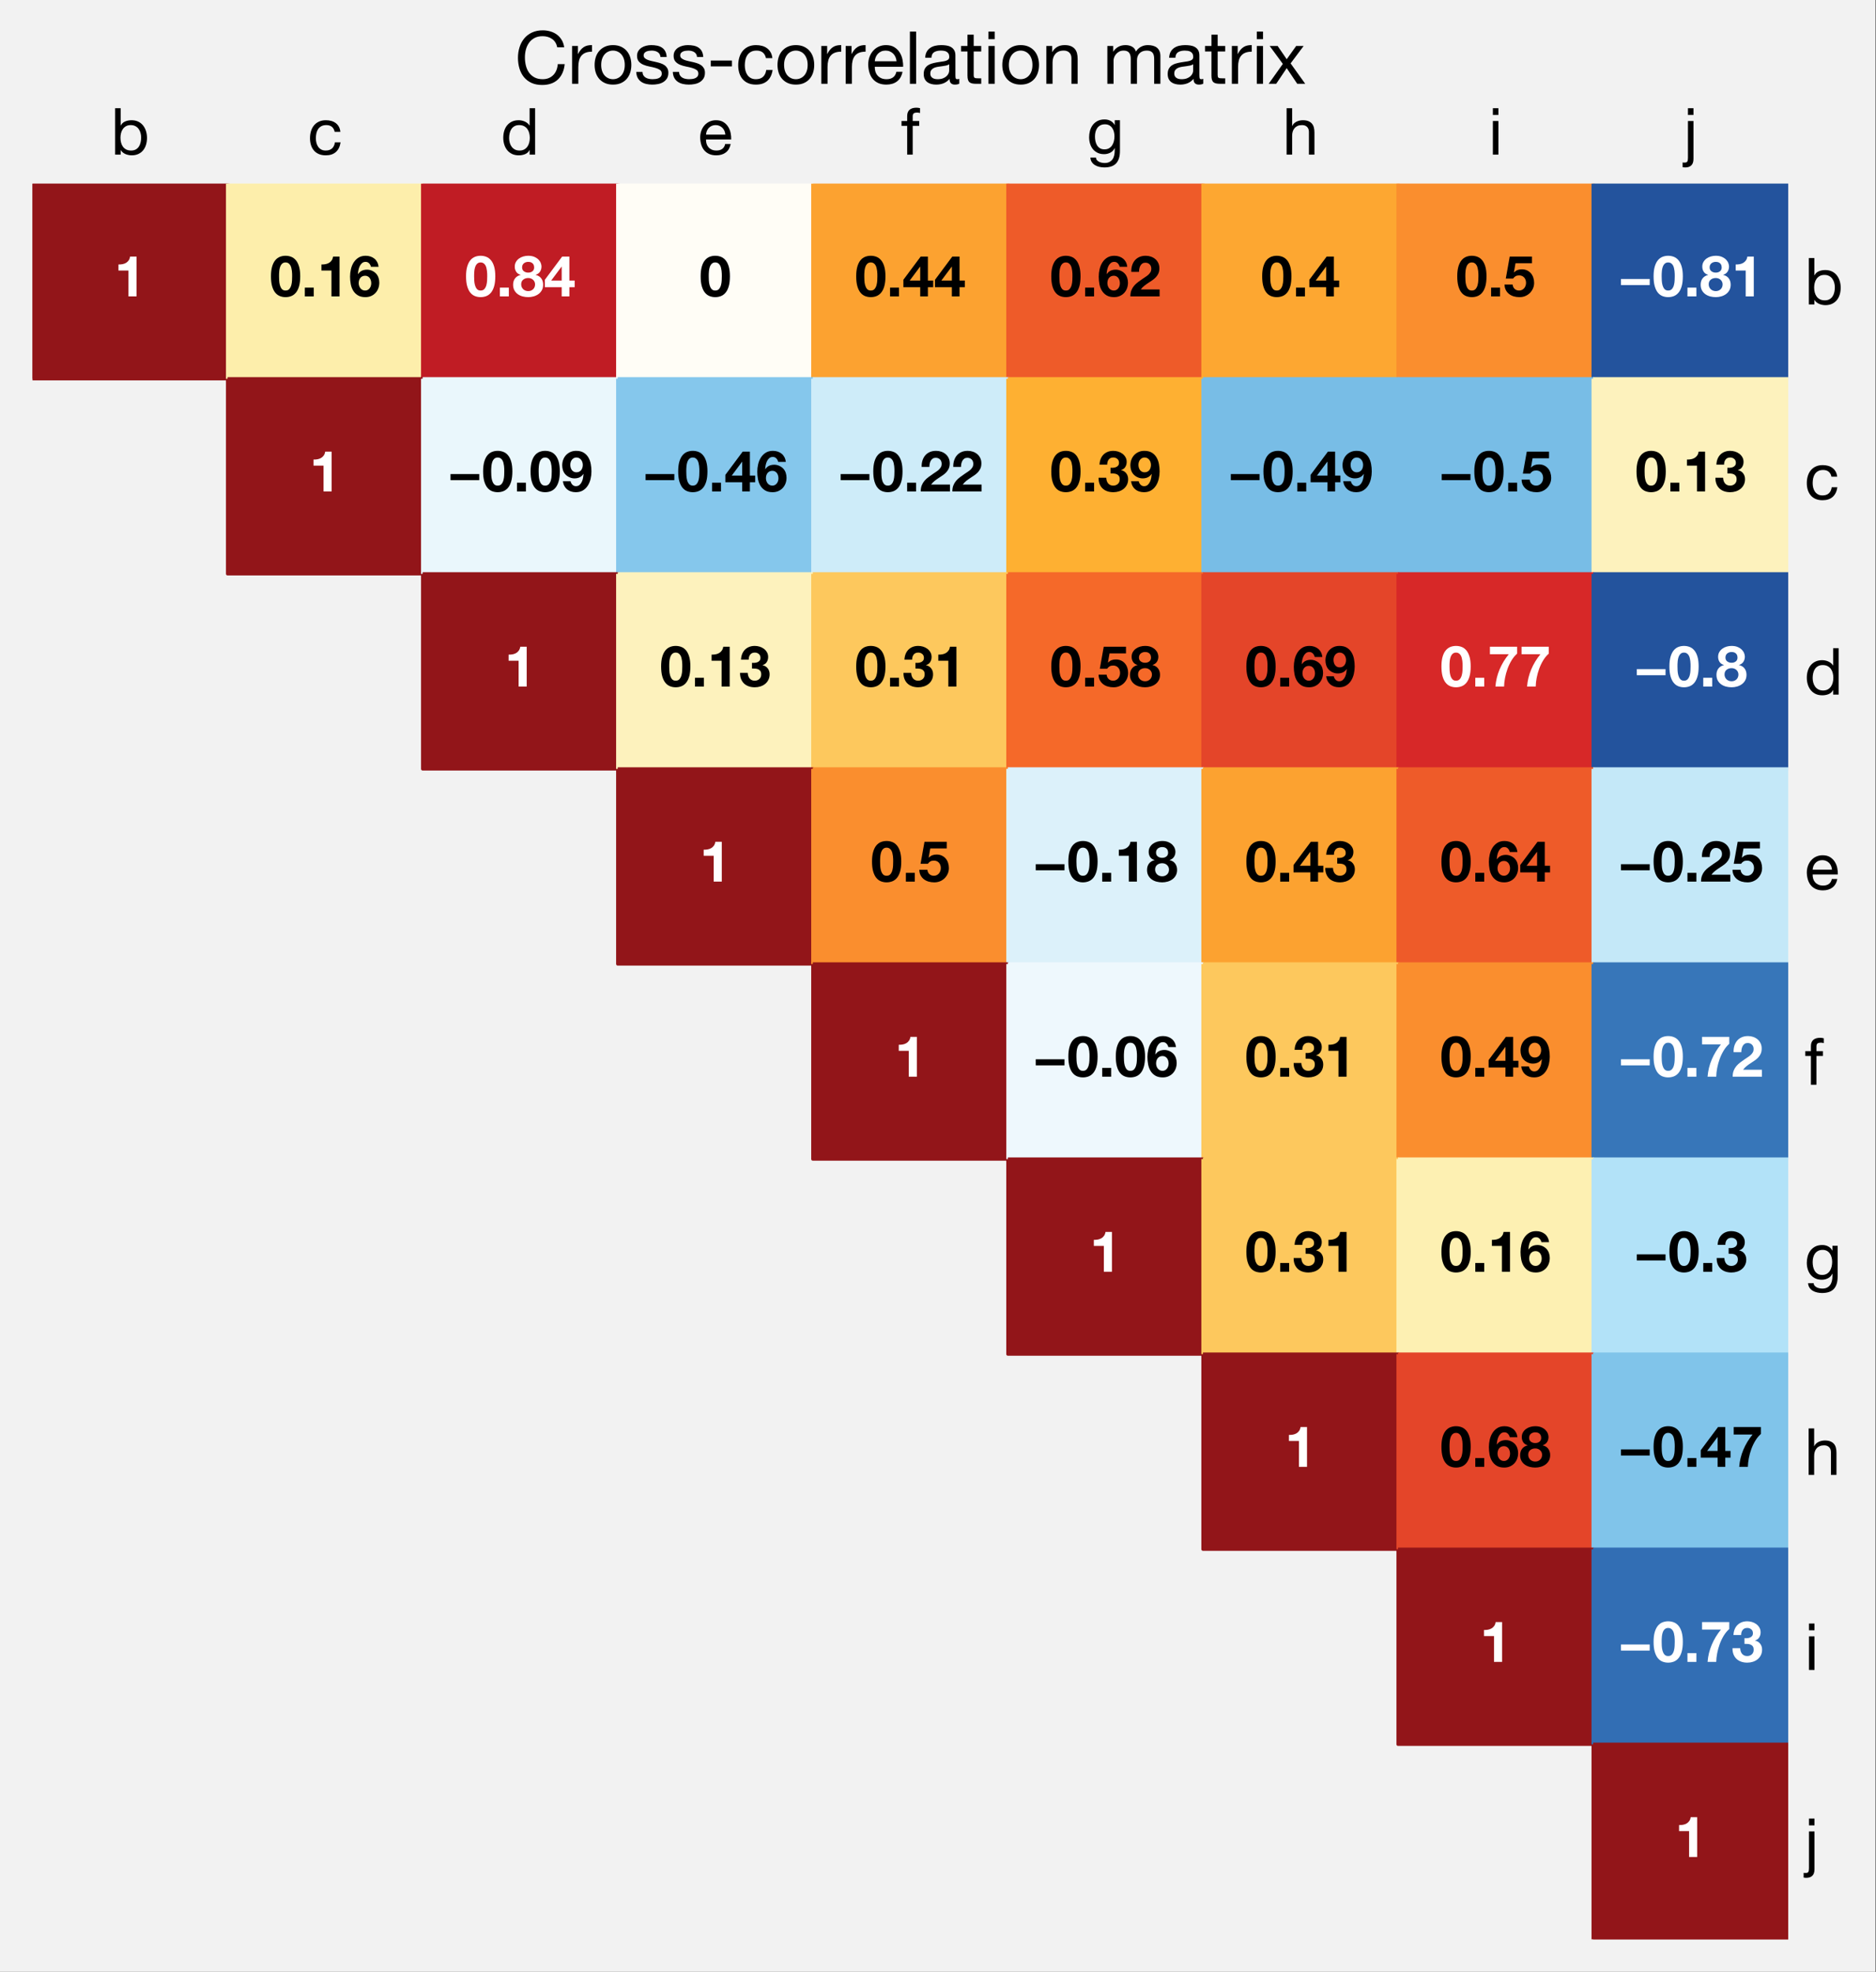 <?xml version="1.0" encoding="utf-8" standalone="no"?>
<!DOCTYPE svg PUBLIC "-//W3C//DTD SVG 1.1//EN"
  "http://www.w3.org/Graphics/SVG/1.1/DTD/svg11.dtd">
<!-- Created with matplotlib (https://matplotlib.org/) -->
<svg height="242.6pt" version="1.1" viewBox="0 0 230.8 242.6" width="230.8pt" xmlns="http://www.w3.org/2000/svg" xmlns:xlink="http://www.w3.org/1999/xlink">
 <rect x="0" y="0" width="230.8" height="242.6" fill="#333333" stroke="none"/>
 <defs>
  <style type="text/css">
*{stroke-linecap:butt;stroke-linejoin:round;}
  </style>
 </defs>
 <g id="figure_1">
  <g id="patch_1">
   <path d="M 0 242.6 
L 230.744 242.6 
L 230.744 -0.115 
L 0 -0.115 
z
" style="fill:#f2f2f2;"/>
  </g>
  <g id="axes_1">
   <g id="patch_2">
    <path d="M 4 238.6 
L 220 238.6 
L 220 22.6 
L 4 22.6 
z
" style="fill:none;opacity:0;"/>
   </g>
   <g id="QuadMesh_1">
    <path clip-path="url(#p622c55ed28)" d="M 4 22.6 
L 28 22.6 
L 28 46.6 
L 4 46.6 
L 4 22.6 
" style="fill:#921519;stroke:#921519;stroke-width:0.4;"/>
    <path clip-path="url(#p622c55ed28)" d="M 28 22.6 
L 52 22.6 
L 52 46.6 
L 28 46.6 
L 28 22.6 
" style="fill:#fdeeab;stroke:#fdeeab;stroke-width:0.4;"/>
    <path clip-path="url(#p622c55ed28)" d="M 52 22.6 
L 76 22.6 
L 76 46.6 
L 52 46.6 
L 52 22.6 
" style="fill:#c01c24;stroke:#c01c24;stroke-width:0.4;"/>
    <path clip-path="url(#p622c55ed28)" d="M 76 22.6 
L 100 22.6 
L 100 46.6 
L 76 46.6 
L 76 22.6 
" style="fill:#fffdf6;stroke:#fffdf6;stroke-width:0.4;"/>
    <path clip-path="url(#p622c55ed28)" d="M 100 22.6 
L 124 22.6 
L 124 46.6 
L 100 46.6 
L 100 22.6 
" style="fill:#fca230;stroke:#fca230;stroke-width:0.4;"/>
    <path clip-path="url(#p622c55ed28)" d="M 124 22.6 
L 148 22.6 
L 148 46.6 
L 124 46.6 
L 124 22.6 
" style="fill:#ee5b29;stroke:#ee5b29;stroke-width:0.4;"/>
    <path clip-path="url(#p622c55ed28)" d="M 148 22.6 
L 172 22.6 
L 172 46.6 
L 148 46.6 
L 148 22.6 
" style="fill:#fda731;stroke:#fda731;stroke-width:0.4;"/>
    <path clip-path="url(#p622c55ed28)" d="M 172 22.6 
L 196 22.6 
L 196 46.6 
L 172 46.6 
L 172 22.6 
" style="fill:#fa8e2e;stroke:#fa8e2e;stroke-width:0.4;"/>
    <path clip-path="url(#p622c55ed28)" d="M 196 22.6 
L 220 22.6 
L 220 46.6 
L 196 46.6 
L 196 22.6 
" style="fill:#23539d;stroke:#23539d;stroke-width:0.4;"/>
    <path clip-path="url(#p622c55ed28)" d="M 4 46.6 
L 28 46.6 
L 28 70.6 
L 4 70.6 
L 4 46.6 
" style="fill:none;"/>
    <path clip-path="url(#p622c55ed28)" d="M 28 46.6 
L 52 46.6 
L 52 70.6 
L 28 70.6 
L 28 46.6 
" style="fill:#921519;stroke:#921519;stroke-width:0.4;"/>
    <path clip-path="url(#p622c55ed28)" d="M 52 46.6 
L 76 46.6 
L 76 70.6 
L 52 70.6 
L 52 46.6 
" style="fill:#eaf7fc;stroke:#eaf7fc;stroke-width:0.4;"/>
    <path clip-path="url(#p622c55ed28)" d="M 76 46.6 
L 100 46.6 
L 100 70.6 
L 76 70.6 
L 76 46.6 
" style="fill:#85c7ec;stroke:#85c7ec;stroke-width:0.4;"/>
    <path clip-path="url(#p622c55ed28)" d="M 100 46.6 
L 124 46.6 
L 124 70.6 
L 100 70.6 
L 100 46.6 
" style="fill:#ceecf9;stroke:#ceecf9;stroke-width:0.4;"/>
    <path clip-path="url(#p622c55ed28)" d="M 124 46.6 
L 148 46.6 
L 148 70.6 
L 124 70.6 
L 124 46.6 
" style="fill:#feb032;stroke:#feb032;stroke-width:0.4;"/>
    <path clip-path="url(#p622c55ed28)" d="M 148 46.6 
L 172 46.6 
L 172 70.6 
L 148 70.6 
L 148 46.6 
" style="fill:#78bde6;stroke:#78bde6;stroke-width:0.4;"/>
    <path clip-path="url(#p622c55ed28)" d="M 172 46.6 
L 196 46.6 
L 196 70.6 
L 172 70.6 
L 172 46.6 
" style="fill:#78bde6;stroke:#78bde6;stroke-width:0.4;"/>
    <path clip-path="url(#p622c55ed28)" d="M 196 46.6 
L 220 46.6 
L 220 70.6 
L 196 70.6 
L 196 46.6 
" style="fill:#fdf2bd;stroke:#fdf2bd;stroke-width:0.4;"/>
    <path clip-path="url(#p622c55ed28)" d="M 4 70.6 
L 28 70.6 
L 28 94.6 
L 4 94.6 
L 4 70.6 
" style="fill:none;"/>
    <path clip-path="url(#p622c55ed28)" d="M 28 70.6 
L 52 70.6 
L 52 94.6 
L 28 94.6 
L 28 70.6 
" style="fill:none;"/>
    <path clip-path="url(#p622c55ed28)" d="M 52 70.6 
L 76 70.6 
L 76 94.6 
L 52 94.6 
L 52 70.6 
" style="fill:#921519;stroke:#921519;stroke-width:0.4;"/>
    <path clip-path="url(#p622c55ed28)" d="M 76 70.6 
L 100 70.6 
L 100 94.6 
L 76 94.6 
L 76 70.6 
" style="fill:#fdf2bd;stroke:#fdf2bd;stroke-width:0.4;"/>
    <path clip-path="url(#p622c55ed28)" d="M 100 70.6 
L 124 70.6 
L 124 94.6 
L 100 94.6 
L 100 70.6 
" style="fill:#fdc85d;stroke:#fdc85d;stroke-width:0.4;"/>
    <path clip-path="url(#p622c55ed28)" d="M 124 70.6 
L 148 70.6 
L 148 94.6 
L 124 94.6 
L 124 70.6 
" style="fill:#f56929;stroke:#f56929;stroke-width:0.4;"/>
    <path clip-path="url(#p622c55ed28)" d="M 148 70.6 
L 172 70.6 
L 172 94.6 
L 148 94.6 
L 148 70.6 
" style="fill:#e44529;stroke:#e44529;stroke-width:0.4;"/>
    <path clip-path="url(#p622c55ed28)" d="M 172 70.6 
L 196 70.6 
L 196 94.6 
L 172 94.6 
L 172 70.6 
" style="fill:#d72828;stroke:#d72828;stroke-width:0.4;"/>
    <path clip-path="url(#p622c55ed28)" d="M 196 70.6 
L 220 70.6 
L 220 94.6 
L 196 94.6 
L 196 70.6 
" style="fill:#23539d;stroke:#23539d;stroke-width:0.4;"/>
    <path clip-path="url(#p622c55ed28)" d="M 4 94.6 
L 28 94.6 
L 28 118.6 
L 4 118.6 
L 4 94.6 
" style="fill:none;"/>
    <path clip-path="url(#p622c55ed28)" d="M 28 94.6 
L 52 94.6 
L 52 118.6 
L 28 118.6 
L 28 94.6 
" style="fill:none;"/>
    <path clip-path="url(#p622c55ed28)" d="M 52 94.6 
L 76 94.6 
L 76 118.6 
L 52 118.6 
L 52 94.6 
" style="fill:none;"/>
    <path clip-path="url(#p622c55ed28)" d="M 76 94.6 
L 100 94.6 
L 100 118.6 
L 76 118.6 
L 76 94.6 
" style="fill:#921519;stroke:#921519;stroke-width:0.4;"/>
    <path clip-path="url(#p622c55ed28)" d="M 100 94.6 
L 124 94.6 
L 124 118.6 
L 100 118.6 
L 100 94.6 
" style="fill:#fa8e2e;stroke:#fa8e2e;stroke-width:0.4;"/>
    <path clip-path="url(#p622c55ed28)" d="M 124 94.6 
L 148 94.6 
L 148 118.6 
L 124 118.6 
L 124 94.6 
" style="fill:#dcf1fa;stroke:#dcf1fa;stroke-width:0.4;"/>
    <path clip-path="url(#p622c55ed28)" d="M 148 94.6 
L 172 94.6 
L 172 118.6 
L 148 118.6 
L 148 94.6 
" style="fill:#fca230;stroke:#fca230;stroke-width:0.4;"/>
    <path clip-path="url(#p622c55ed28)" d="M 172 94.6 
L 196 94.6 
L 196 118.6 
L 172 118.6 
L 172 94.6 
" style="fill:#ee5b29;stroke:#ee5b29;stroke-width:0.4;"/>
    <path clip-path="url(#p622c55ed28)" d="M 196 94.6 
L 220 94.6 
L 220 118.6 
L 196 118.6 
L 196 94.6 
" style="fill:#c4e8f8;stroke:#c4e8f8;stroke-width:0.4;"/>
    <path clip-path="url(#p622c55ed28)" d="M 4 118.6 
L 28 118.6 
L 28 142.6 
L 4 142.6 
L 4 118.6 
" style="fill:none;"/>
    <path clip-path="url(#p622c55ed28)" d="M 28 118.6 
L 52 118.6 
L 52 142.6 
L 28 142.6 
L 28 118.6 
" style="fill:none;"/>
    <path clip-path="url(#p622c55ed28)" d="M 52 118.6 
L 76 118.6 
L 76 142.6 
L 52 142.6 
L 52 118.6 
" style="fill:none;"/>
    <path clip-path="url(#p622c55ed28)" d="M 76 118.6 
L 100 118.6 
L 100 142.6 
L 76 142.6 
L 76 118.6 
" style="fill:none;"/>
    <path clip-path="url(#p622c55ed28)" d="M 100 118.6 
L 124 118.6 
L 124 142.6 
L 100 142.6 
L 100 118.6 
" style="fill:#921519;stroke:#921519;stroke-width:0.4;"/>
    <path clip-path="url(#p622c55ed28)" d="M 124 118.6 
L 148 118.6 
L 148 142.6 
L 124 142.6 
L 124 118.6 
" style="fill:#eef8fd;stroke:#eef8fd;stroke-width:0.4;"/>
    <path clip-path="url(#p622c55ed28)" d="M 148 118.6 
L 172 118.6 
L 172 142.6 
L 148 142.6 
L 148 118.6 
" style="fill:#fdc85d;stroke:#fdc85d;stroke-width:0.4;"/>
    <path clip-path="url(#p622c55ed28)" d="M 172 118.6 
L 196 118.6 
L 196 142.6 
L 172 142.6 
L 172 118.6 
" style="fill:#fa8e2e;stroke:#fa8e2e;stroke-width:0.4;"/>
    <path clip-path="url(#p622c55ed28)" d="M 196 118.6 
L 220 118.6 
L 220 142.6 
L 196 142.6 
L 196 118.6 
" style="fill:#3776b9;stroke:#3776b9;stroke-width:0.4;"/>
    <path clip-path="url(#p622c55ed28)" d="M 4 142.6 
L 28 142.6 
L 28 166.6 
L 4 166.6 
L 4 142.6 
" style="fill:none;"/>
    <path clip-path="url(#p622c55ed28)" d="M 28 142.6 
L 52 142.6 
L 52 166.6 
L 28 166.6 
L 28 142.6 
" style="fill:none;"/>
    <path clip-path="url(#p622c55ed28)" d="M 52 142.6 
L 76 142.6 
L 76 166.6 
L 52 166.6 
L 52 142.6 
" style="fill:none;"/>
    <path clip-path="url(#p622c55ed28)" d="M 76 142.6 
L 100 142.6 
L 100 166.6 
L 76 166.6 
L 76 142.6 
" style="fill:none;"/>
    <path clip-path="url(#p622c55ed28)" d="M 100 142.6 
L 124 142.6 
L 124 166.6 
L 100 166.6 
L 100 142.6 
" style="fill:none;"/>
    <path clip-path="url(#p622c55ed28)" d="M 124 142.6 
L 148 142.6 
L 148 166.6 
L 124 166.6 
L 124 142.6 
" style="fill:#921519;stroke:#921519;stroke-width:0.4;"/>
    <path clip-path="url(#p622c55ed28)" d="M 148 142.6 
L 172 142.6 
L 172 166.6 
L 148 166.6 
L 148 142.6 
" style="fill:#fdc85d;stroke:#fdc85d;stroke-width:0.4;"/>
    <path clip-path="url(#p622c55ed28)" d="M 172 142.6 
L 196 142.6 
L 196 166.6 
L 172 166.6 
L 172 142.6 
" style="fill:#fdf0b2;stroke:#fdf0b2;stroke-width:0.4;"/>
    <path clip-path="url(#p622c55ed28)" d="M 196 142.6 
L 220 142.6 
L 220 166.6 
L 196 166.6 
L 196 142.6 
" style="fill:#b2e2f8;stroke:#b2e2f8;stroke-width:0.4;"/>
    <path clip-path="url(#p622c55ed28)" d="M 4 166.6 
L 28 166.6 
L 28 190.6 
L 4 190.6 
L 4 166.6 
" style="fill:none;"/>
    <path clip-path="url(#p622c55ed28)" d="M 28 166.6 
L 52 166.6 
L 52 190.6 
L 28 190.6 
L 28 166.6 
" style="fill:none;"/>
    <path clip-path="url(#p622c55ed28)" d="M 52 166.6 
L 76 166.6 
L 76 190.6 
L 52 190.6 
L 52 166.6 
" style="fill:none;"/>
    <path clip-path="url(#p622c55ed28)" d="M 76 166.6 
L 100 166.6 
L 100 190.6 
L 76 190.6 
L 76 166.6 
" style="fill:none;"/>
    <path clip-path="url(#p622c55ed28)" d="M 100 166.6 
L 124 166.6 
L 124 190.6 
L 100 190.6 
L 100 166.6 
" style="fill:none;"/>
    <path clip-path="url(#p622c55ed28)" d="M 124 166.6 
L 148 166.6 
L 148 190.6 
L 124 190.6 
L 124 166.6 
" style="fill:none;"/>
    <path clip-path="url(#p622c55ed28)" d="M 148 166.6 
L 172 166.6 
L 172 190.6 
L 148 190.6 
L 148 166.6 
" style="fill:#921519;stroke:#921519;stroke-width:0.4;"/>
    <path clip-path="url(#p622c55ed28)" d="M 172 166.6 
L 196 166.6 
L 196 190.6 
L 172 190.6 
L 172 166.6 
" style="fill:#e44529;stroke:#e44529;stroke-width:0.4;"/>
    <path clip-path="url(#p622c55ed28)" d="M 196 166.6 
L 220 166.6 
L 220 190.6 
L 196 190.6 
L 196 166.6 
" style="fill:#80c4ea;stroke:#80c4ea;stroke-width:0.4;"/>
    <path clip-path="url(#p622c55ed28)" d="M 4 190.6 
L 28 190.6 
L 28 214.6 
L 4 214.6 
L 4 190.6 
" style="fill:none;"/>
    <path clip-path="url(#p622c55ed28)" d="M 28 190.6 
L 52 190.6 
L 52 214.6 
L 28 214.6 
L 28 190.6 
" style="fill:none;"/>
    <path clip-path="url(#p622c55ed28)" d="M 52 190.6 
L 76 190.6 
L 76 214.6 
L 52 214.6 
L 52 190.6 
" style="fill:none;"/>
    <path clip-path="url(#p622c55ed28)" d="M 76 190.6 
L 100 190.6 
L 100 214.6 
L 76 214.6 
L 76 190.6 
" style="fill:none;"/>
    <path clip-path="url(#p622c55ed28)" d="M 100 190.6 
L 124 190.6 
L 124 214.6 
L 100 214.6 
L 100 190.6 
" style="fill:none;"/>
    <path clip-path="url(#p622c55ed28)" d="M 124 190.6 
L 148 190.6 
L 148 214.6 
L 124 214.6 
L 124 190.6 
" style="fill:none;"/>
    <path clip-path="url(#p622c55ed28)" d="M 148 190.6 
L 172 190.6 
L 172 214.6 
L 148 214.6 
L 148 190.6 
" style="fill:none;"/>
    <path clip-path="url(#p622c55ed28)" d="M 172 190.6 
L 196 190.6 
L 196 214.6 
L 172 214.6 
L 172 190.6 
" style="fill:#921519;stroke:#921519;stroke-width:0.4;"/>
    <path clip-path="url(#p622c55ed28)" d="M 196 190.6 
L 220 190.6 
L 220 214.6 
L 196 214.6 
L 196 190.6 
" style="fill:#326eb4;stroke:#326eb4;stroke-width:0.4;"/>
    <path clip-path="url(#p622c55ed28)" d="M 4 214.6 
L 28 214.6 
L 28 238.6 
L 4 238.6 
L 4 214.6 
" style="fill:none;"/>
    <path clip-path="url(#p622c55ed28)" d="M 28 214.6 
L 52 214.6 
L 52 238.6 
L 28 238.6 
L 28 214.6 
" style="fill:none;"/>
    <path clip-path="url(#p622c55ed28)" d="M 52 214.6 
L 76 214.6 
L 76 238.6 
L 52 238.6 
L 52 214.6 
" style="fill:none;"/>
    <path clip-path="url(#p622c55ed28)" d="M 76 214.6 
L 100 214.6 
L 100 238.6 
L 76 238.6 
L 76 214.6 
" style="fill:none;"/>
    <path clip-path="url(#p622c55ed28)" d="M 100 214.6 
L 124 214.6 
L 124 238.6 
L 100 238.6 
L 100 214.6 
" style="fill:none;"/>
    <path clip-path="url(#p622c55ed28)" d="M 124 214.6 
L 148 214.6 
L 148 238.6 
L 124 238.6 
L 124 214.6 
" style="fill:none;"/>
    <path clip-path="url(#p622c55ed28)" d="M 148 214.6 
L 172 214.6 
L 172 238.6 
L 148 238.6 
L 148 214.6 
" style="fill:none;"/>
    <path clip-path="url(#p622c55ed28)" d="M 172 214.6 
L 196 214.6 
L 196 238.6 
L 172 238.6 
L 172 214.6 
" style="fill:none;"/>
    <path clip-path="url(#p622c55ed28)" d="M 196 214.6 
L 220 214.6 
L 220 238.6 
L 196 238.6 
L 196 214.6 
" style="fill:#921519;stroke:#921519;stroke-width:0.4;"/>
   </g>
   <g id="matplotlib.axis_1">
    <g id="xtick_1">
     <g id="line2d_1"/>
     <g id="text_1">
      <!-- b -->
      <defs>
       <path d="M 6.703 71.406 
L 6.703 0 
L 15.203 0 
L 15.203 6.906 
L 15.406 6.906 
Q 16.797 4.594 18.844 3.047 
Q 20.906 1.5 23.203 0.594 
Q 25.5 -0.297 27.844 -0.688 
Q 30.203 -1.094 32.094 -1.094 
Q 38 -1.094 42.453 1 
Q 46.906 3.094 49.844 6.75 
Q 52.797 10.406 54.25 15.297 
Q 55.703 20.203 55.703 25.703 
Q 55.703 31.203 54.203 36.094 
Q 52.703 41 49.75 44.75 
Q 46.797 48.5 42.344 50.703 
Q 37.906 52.906 31.906 52.906 
Q 26.5 52.906 22 50.953 
Q 17.5 49 15.406 44.703 
L 15.203 44.703 
L 15.203 71.406 
z
M 46.703 26.297 
Q 46.703 22.5 45.891 18.891 
Q 45.094 15.297 43.297 12.5 
Q 41.5 9.703 38.547 8 
Q 35.594 6.297 31.203 6.297 
Q 26.797 6.297 23.688 7.938 
Q 20.594 9.594 18.641 12.297 
Q 16.703 15 15.797 18.547 
Q 14.906 22.094 14.906 25.906 
Q 14.906 29.5 15.75 33 
Q 16.594 36.5 18.5 39.25 
Q 20.406 42 23.406 43.703 
Q 26.406 45.406 30.703 45.406 
Q 34.797 45.406 37.844 43.797 
Q 40.906 42.203 42.844 39.5 
Q 44.797 36.797 45.75 33.344 
Q 46.703 29.906 46.703 26.297 
z
" id="HelveticaNeue-98"/>
      </defs>
      <g transform="translate(13.628 19.024)scale(0.08 -0.08)">
       <use xlink:href="#HelveticaNeue-98"/>
      </g>
     </g>
    </g>
    <g id="xtick_2">
     <g id="line2d_2"/>
     <g id="text_2">
      <!-- c -->
      <defs>
       <path d="M 41.5 35.094 
L 50.297 35.094 
Q 49.797 39.703 47.891 43.047 
Q 46 46.406 43.047 48.594 
Q 40.094 50.797 36.25 51.844 
Q 32.406 52.906 28 52.906 
Q 21.906 52.906 17.297 50.75 
Q 12.703 48.594 9.641 44.844 
Q 6.594 41.094 5.094 36.047 
Q 3.594 31 3.594 25.203 
Q 3.594 19.406 5.141 14.547 
Q 6.703 9.703 9.75 6.203 
Q 12.797 2.703 17.344 0.797 
Q 21.906 -1.094 27.797 -1.094 
Q 37.703 -1.094 43.453 4.094 
Q 49.203 9.297 50.594 18.906 
L 41.906 18.906 
Q 41.094 12.906 37.547 9.594 
Q 34 6.297 27.703 6.297 
Q 23.703 6.297 20.797 7.891 
Q 17.906 9.5 16.094 12.141 
Q 14.297 14.797 13.438 18.188 
Q 12.594 21.594 12.594 25.203 
Q 12.594 29.094 13.391 32.75 
Q 14.203 36.406 16.047 39.203 
Q 17.906 42 21 43.703 
Q 24.094 45.406 28.703 45.406 
Q 34.094 45.406 37.297 42.703 
Q 40.5 40 41.5 35.094 
z
" id="HelveticaNeue-99"/>
      </defs>
      <g transform="translate(37.852 19.024)scale(0.08 -0.08)">
       <use xlink:href="#HelveticaNeue-99"/>
      </g>
     </g>
    </g>
    <g id="xtick_3">
     <g id="line2d_3"/>
     <g id="text_3">
      <!-- d -->
      <defs>
       <path d="M 12.594 25.406 
Q 12.594 29.203 13.391 32.797 
Q 14.203 36.406 16 39.203 
Q 17.797 42 20.797 43.703 
Q 23.797 45.406 28.094 45.406 
Q 32.5 45.406 35.594 43.75 
Q 38.703 42.094 40.641 39.391 
Q 42.594 36.703 43.5 33.141 
Q 44.406 29.594 44.406 25.797 
Q 44.406 22.203 43.547 18.703 
Q 42.703 15.203 40.797 12.453 
Q 38.906 9.703 35.906 8 
Q 32.906 6.297 28.594 6.297 
Q 24.5 6.297 21.453 7.891 
Q 18.406 9.5 16.453 12.203 
Q 14.5 14.906 13.547 18.344 
Q 12.594 21.797 12.594 25.406 
z
M 52.594 0 
L 52.594 71.406 
L 44.094 71.406 
L 44.094 44.797 
L 43.906 44.797 
Q 42.5 47.094 40.453 48.641 
Q 38.406 50.203 36.094 51.141 
Q 33.797 52.094 31.5 52.5 
Q 29.203 52.906 27.203 52.906 
Q 21.297 52.906 16.844 50.75 
Q 12.406 48.594 9.453 44.938 
Q 6.5 41.297 5.047 36.391 
Q 3.594 31.5 3.594 26 
Q 3.594 20.5 5.094 15.594 
Q 6.594 10.703 9.547 7 
Q 12.5 3.297 16.953 1.094 
Q 21.406 -1.094 27.406 -1.094 
Q 32.797 -1.094 37.297 0.797 
Q 41.797 2.703 43.906 7 
L 44.094 7 
L 44.094 0 
z
" id="HelveticaNeue-100"/>
      </defs>
      <g transform="translate(61.628 19.024)scale(0.08 -0.08)">
       <use xlink:href="#HelveticaNeue-100"/>
      </g>
     </g>
    </g>
    <g id="xtick_4">
     <g id="line2d_4"/>
     <g id="text_4">
      <!-- e -->
      <defs>
       <path d="M 42.297 30.797 
L 12.594 30.797 
Q 12.797 33.797 13.891 36.438 
Q 15 39.094 16.891 41.094 
Q 18.797 43.094 21.438 44.25 
Q 24.094 45.406 27.406 45.406 
Q 30.594 45.406 33.25 44.25 
Q 35.906 43.094 37.844 41.141 
Q 39.797 39.203 40.938 36.5 
Q 42.094 33.797 42.297 30.797 
z
M 50.5 16.406 
L 42.094 16.406 
Q 41 11.297 37.547 8.797 
Q 34.094 6.297 28.703 6.297 
Q 24.5 6.297 21.391 7.688 
Q 18.297 9.094 16.297 11.438 
Q 14.297 13.797 13.391 16.844 
Q 12.5 19.906 12.594 23.297 
L 51.297 23.297 
Q 51.5 28 50.453 33.203 
Q 49.406 38.406 46.656 42.797 
Q 43.906 47.203 39.344 50.047 
Q 34.797 52.906 27.906 52.906 
Q 22.594 52.906 18.141 50.906 
Q 13.703 48.906 10.453 45.297 
Q 7.203 41.703 5.391 36.797 
Q 3.594 31.906 3.594 26 
Q 3.797 20.094 5.344 15.094 
Q 6.906 10.094 10 6.5 
Q 13.094 2.906 17.641 0.906 
Q 22.203 -1.094 28.406 -1.094 
Q 37.203 -1.094 43 3.297 
Q 48.797 7.703 50.5 16.406 
z
" id="HelveticaNeue-101"/>
      </defs>
      <g transform="translate(85.852 19.024)scale(0.08 -0.08)">
       <use xlink:href="#HelveticaNeue-101"/>
      </g>
     </g>
    </g>
    <g id="xtick_5">
     <g id="line2d_5"/>
     <g id="text_5">
      <!-- f -->
      <defs>
       <path d="M 9.906 44.203 
L 9.906 0 
L 18.406 0 
L 18.406 44.203 
L 28.406 44.203 
L 28.406 51.703 
L 18.406 51.703 
L 18.406 58.906 
Q 18.406 62.297 20.094 63.5 
Q 21.797 64.703 24.906 64.703 
Q 26 64.703 27.297 64.547 
Q 28.594 64.406 29.703 64 
L 29.703 71.406 
Q 28.5 71.797 26.953 72 
Q 25.406 72.203 24.203 72.203 
Q 17.203 72.203 13.547 68.953 
Q 9.906 65.703 9.906 59.406 
L 9.906 51.703 
L 1.203 51.703 
L 1.203 44.203 
z
" id="HelveticaNeue-102"/>
      </defs>
      <g transform="translate(110.816 19.024)scale(0.08 -0.08)">
       <use xlink:href="#HelveticaNeue-102"/>
      </g>
     </g>
    </g>
    <g id="xtick_6">
     <g id="line2d_6"/>
     <g id="text_6">
      <!-- g -->
      <defs>
       <path d="M 51 4.406 
L 51 51.703 
L 43 51.703 
L 43 44.297 
L 42.906 44.297 
Q 40.594 48.594 36.5 50.75 
Q 32.406 52.906 27.5 52.906 
Q 20.797 52.906 16.188 50.344 
Q 11.594 47.797 8.797 43.844 
Q 6 39.906 4.797 35.047 
Q 3.594 30.203 3.594 25.594 
Q 3.594 20.297 5.047 15.547 
Q 6.5 10.797 9.391 7.25 
Q 12.297 3.703 16.594 1.594 
Q 20.906 -0.5 26.703 -0.5 
Q 31.703 -0.5 36.141 1.75 
Q 40.594 4 42.797 8.797 
L 43 8.797 
L 43 5.406 
Q 43 1.094 42.141 -2.5 
Q 41.297 -6.094 39.391 -8.641 
Q 37.5 -11.203 34.594 -12.641 
Q 31.703 -14.094 27.5 -14.094 
Q 25.406 -14.094 23.094 -13.641 
Q 20.797 -13.203 18.844 -12.203 
Q 16.906 -11.203 15.547 -9.594 
Q 14.203 -8 14.094 -5.703 
L 5.594 -5.703 
Q 5.797 -9.906 7.797 -12.797 
Q 9.797 -15.703 12.844 -17.5 
Q 15.906 -19.297 19.656 -20.094 
Q 23.406 -20.906 27 -20.906 
Q 39.406 -20.906 45.203 -14.594 
Q 51 -8.297 51 4.406 
z
M 27.203 6.906 
Q 23 6.906 20.203 8.656 
Q 17.406 10.406 15.703 13.25 
Q 14 16.094 13.297 19.594 
Q 12.594 23.094 12.594 26.594 
Q 12.594 30.297 13.438 33.688 
Q 14.297 37.094 16.141 39.688 
Q 18 42.297 20.891 43.844 
Q 23.797 45.406 27.906 45.406 
Q 31.906 45.406 34.703 43.797 
Q 37.5 42.203 39.25 39.547 
Q 41 36.906 41.797 33.594 
Q 42.594 30.297 42.594 26.906 
Q 42.594 23.297 41.75 19.688 
Q 40.906 16.094 39.094 13.25 
Q 37.297 10.406 34.344 8.656 
Q 31.406 6.906 27.203 6.906 
z
" id="HelveticaNeue-103"/>
      </defs>
      <g transform="translate(133.704 18.927)scale(0.08 -0.08)">
       <use xlink:href="#HelveticaNeue-103"/>
      </g>
     </g>
    </g>
    <g id="xtick_7">
     <g id="line2d_7"/>
     <g id="text_7">
      <!-- h -->
      <defs>
       <path d="M 6.406 71.406 
L 6.406 0 
L 14.906 0 
L 14.906 29.203 
Q 14.906 32.703 15.844 35.641 
Q 16.797 38.594 18.688 40.797 
Q 20.594 43 23.438 44.203 
Q 26.297 45.406 30.203 45.406 
Q 35.094 45.406 37.891 42.594 
Q 40.703 39.797 40.703 35 
L 40.703 0 
L 49.203 0 
L 49.203 34 
Q 49.203 38.203 48.344 41.641 
Q 47.5 45.094 45.391 47.594 
Q 43.297 50.094 39.891 51.5 
Q 36.5 52.906 31.406 52.906 
Q 29.094 52.906 26.641 52.406 
Q 24.203 51.906 21.953 50.844 
Q 19.703 49.797 17.891 48.141 
Q 16.094 46.5 15.094 44.094 
L 14.906 44.094 
L 14.906 71.406 
z
" id="HelveticaNeue-104"/>
      </defs>
      <g transform="translate(157.776 19.024)scale(0.08 -0.08)">
       <use xlink:href="#HelveticaNeue-104"/>
      </g>
     </g>
    </g>
    <g id="xtick_8">
     <g id="line2d_8"/>
     <g id="text_8">
      <!-- i -->
      <defs>
       <path d="M 15.406 61 
L 15.406 71.406 
L 6.906 71.406 
L 6.906 61 
z
M 6.906 51.703 
L 6.906 0 
L 15.406 0 
L 15.406 51.703 
z
" id="HelveticaNeue-105"/>
      </defs>
      <g transform="translate(183.112 19.024)scale(0.08 -0.08)">
       <use xlink:href="#HelveticaNeue-105"/>
      </g>
     </g>
    </g>
    <g id="xtick_9">
     <g id="line2d_9"/>
     <g id="text_9">
      <!-- j -->
      <defs>
       <path d="M 15.406 61 
L 15.406 71.406 
L 6.906 71.406 
L 6.906 61 
z
M 15.406 -6.5 
L 15.406 51.703 
L 6.906 51.703 
L 6.906 -5.094 
Q 6.906 -9.094 5.906 -10.641 
Q 4.906 -12.203 2.094 -12.203 
L 0.297 -12.203 
Q -0.094 -12.203 -0.438 -12.141 
Q -0.797 -12.094 -1.297 -12 
L -1.297 -19.297 
Q 0.703 -19.703 3 -19.703 
Q 8.703 -19.703 12.047 -16.547 
Q 15.406 -13.406 15.406 -6.5 
z
" id="HelveticaNeue-106"/>
      </defs>
      <g transform="translate(207.112 19.024)scale(0.08 -0.08)">
       <use xlink:href="#HelveticaNeue-106"/>
      </g>
     </g>
    </g>
   </g>
   <g id="matplotlib.axis_2">
    <g id="ytick_1">
     <g id="line2d_10"/>
     <g id="text_10">
      <!-- b -->
      <g transform="translate(222 37.456)scale(0.08 -0.08)">
       <use xlink:href="#HelveticaNeue-98"/>
      </g>
     </g>
    </g>
    <g id="ytick_2">
     <g id="line2d_11"/>
     <g id="text_11">
      <!-- c -->
      <g transform="translate(222 61.456)scale(0.08 -0.08)">
       <use xlink:href="#HelveticaNeue-99"/>
      </g>
     </g>
    </g>
    <g id="ytick_3">
     <g id="line2d_12"/>
     <g id="text_12">
      <!-- d -->
      <g transform="translate(222 85.456)scale(0.08 -0.08)">
       <use xlink:href="#HelveticaNeue-100"/>
      </g>
     </g>
    </g>
    <g id="ytick_4">
     <g id="line2d_13"/>
     <g id="text_13">
      <!-- e -->
      <g transform="translate(222 109.456)scale(0.08 -0.08)">
       <use xlink:href="#HelveticaNeue-101"/>
      </g>
     </g>
    </g>
    <g id="ytick_5">
     <g id="line2d_14"/>
     <g id="text_14">
      <!-- f -->
      <g transform="translate(222 133.456)scale(0.08 -0.08)">
       <use xlink:href="#HelveticaNeue-102"/>
      </g>
     </g>
    </g>
    <g id="ytick_6">
     <g id="line2d_15"/>
     <g id="text_15">
      <!-- g -->
      <g transform="translate(222 157.408)scale(0.08 -0.08)">
       <use xlink:href="#HelveticaNeue-103"/>
      </g>
     </g>
    </g>
    <g id="ytick_7">
     <g id="line2d_16"/>
     <g id="text_16">
      <!-- h -->
      <g transform="translate(222 181.456)scale(0.08 -0.08)">
       <use xlink:href="#HelveticaNeue-104"/>
      </g>
     </g>
    </g>
    <g id="ytick_8">
     <g id="line2d_17"/>
     <g id="text_17">
      <!-- i -->
      <g transform="translate(222 205.456)scale(0.08 -0.08)">
       <use xlink:href="#HelveticaNeue-105"/>
      </g>
     </g>
    </g>
    <g id="ytick_9">
     <g id="line2d_18"/>
     <g id="text_18">
      <!-- j -->
      <g transform="translate(222 229.456)scale(0.08 -0.08)">
       <use xlink:href="#HelveticaNeue-106"/>
      </g>
     </g>
    </g>
   </g>
   <g id="patch_3">
    <path d="M 220 238.6 
L 220 22.6 
" style="fill:none;"/>
   </g>
   <g id="patch_4">
    <path d="M 4 22.6 
L 220 22.6 
" style="fill:none;"/>
   </g>
   <g id="text_19">
    <!-- 1 -->
    <defs>
     <path d="M 39.203 0 
L 39.203 70 
L 27.906 70 
Q 27.297 66 25.391 63.297 
Q 23.5 60.594 20.75 58.938 
Q 18 57.297 14.547 56.641 
Q 11.094 56 7.406 56.094 
L 7.406 45.406 
L 25 45.406 
L 25 0 
z
" id="HelveticaNeue-Bold-49"/>
    </defs>
    <g style="fill:#ffffff;" transform="translate(14.054 36.466)scale(0.07 -0.07)">
     <use xlink:href="#HelveticaNeue-Bold-49"/>
    </g>
   </g>
   <g id="text_20">
    <!-- 0.16 -->
    <defs>
     <path d="M 16.297 35.297 
Q 16.297 37.094 16.344 39.641 
Q 16.406 42.203 16.703 44.891 
Q 17 47.594 17.703 50.25 
Q 18.406 52.906 19.656 55 
Q 20.906 57.094 22.844 58.391 
Q 24.797 59.703 27.703 59.703 
Q 30.594 59.703 32.594 58.391 
Q 34.594 57.094 35.891 55 
Q 37.203 52.906 37.844 50.25 
Q 38.5 47.594 38.844 44.891 
Q 39.203 42.203 39.25 39.641 
Q 39.297 37.094 39.297 35.297 
Q 39.297 32.297 39.094 28.047 
Q 38.906 23.797 37.844 19.844 
Q 36.797 15.906 34.438 13.094 
Q 32.094 10.297 27.703 10.297 
Q 23.406 10.297 21.094 13.094 
Q 18.797 15.906 17.75 19.844 
Q 16.703 23.797 16.5 28.047 
Q 16.297 32.297 16.297 35.297 
z
M 2.094 35.297 
Q 2.094 24.797 4.141 17.75 
Q 6.203 10.703 9.703 6.5 
Q 13.203 2.297 17.844 0.5 
Q 22.5 -1.297 27.703 -1.297 
Q 33 -1.297 37.641 0.5 
Q 42.297 2.297 45.844 6.5 
Q 49.406 10.703 51.453 17.75 
Q 53.5 24.797 53.5 35.297 
Q 53.5 45.5 51.453 52.453 
Q 49.406 59.406 45.844 63.594 
Q 42.297 67.797 37.641 69.594 
Q 33 71.406 27.703 71.406 
Q 22.5 71.406 17.844 69.594 
Q 13.203 67.797 9.703 63.594 
Q 6.203 59.406 4.141 52.453 
Q 2.094 45.5 2.094 35.297 
z
" id="HelveticaNeue-Bold-48"/>
     <path d="M 6 15.406 
L 6 0 
L 21.703 0 
L 21.703 15.406 
z
" id="HelveticaNeue-Bold-46"/>
     <path d="M 28.594 36.297 
Q 31.297 36.297 33.344 35.141 
Q 35.406 34 36.703 32.141 
Q 38 30.297 38.641 27.938 
Q 39.297 25.594 39.297 23.094 
Q 39.297 20.703 38.594 18.391 
Q 37.906 16.094 36.5 14.297 
Q 35.094 12.5 33.141 11.391 
Q 31.203 10.297 28.594 10.297 
Q 25.906 10.297 23.797 11.391 
Q 21.703 12.5 20.25 14.344 
Q 18.797 16.203 18.047 18.547 
Q 17.297 20.906 17.297 23.297 
Q 17.297 25.906 18 28.25 
Q 18.703 30.594 20.094 32.391 
Q 21.5 34.203 23.641 35.25 
Q 25.797 36.297 28.594 36.297 
z
M 38.797 52 
L 52.297 52 
Q 51.703 56.703 49.797 60.297 
Q 47.906 63.906 44.906 66.344 
Q 41.906 68.797 38 70.094 
Q 34.094 71.406 29.594 71.406 
Q 22.094 71.406 16.891 68.094 
Q 11.703 64.797 8.391 59.547 
Q 5.094 54.297 3.594 47.797 
Q 2.094 41.297 2.094 34.797 
Q 2.094 28.094 3.297 21.641 
Q 4.5 15.203 7.594 10.094 
Q 10.703 5 15.891 1.844 
Q 21.094 -1.297 29 -1.297 
Q 34.5 -1.297 39 0.641 
Q 43.5 2.594 46.75 6.047 
Q 50 9.5 51.75 14.141 
Q 53.5 18.797 53.5 24.203 
Q 53.5 28.406 52.203 32.5 
Q 50.906 36.594 48.094 39.797 
Q 45.094 43.094 40.797 45.047 
Q 36.5 47 32 47 
Q 26.906 47 23 45.203 
Q 19.094 43.406 16.203 39.203 
L 16 39.406 
Q 16.094 42.297 16.797 46 
Q 17.5 49.703 19 52.953 
Q 20.5 56.203 23.047 58.453 
Q 25.594 60.703 29.406 60.703 
Q 33.094 60.703 35.594 58.094 
Q 38.094 55.5 38.797 52 
z
" id="HelveticaNeue-Bold-54"/>
    </defs>
    <g transform="translate(33.19 36.466)scale(0.07 -0.07)">
     <use xlink:href="#HelveticaNeue-Bold-48"/>
     <use x="55.6" xlink:href="#HelveticaNeue-Bold-46"/>
     <use x="83.4" xlink:href="#HelveticaNeue-Bold-49"/>
     <use x="139" xlink:href="#HelveticaNeue-Bold-54"/>
    </g>
   </g>
   <g id="text_21">
    <!-- 0.84 -->
    <defs>
     <path d="M 17.203 51 
Q 17.203 53.406 18.047 55.203 
Q 18.906 57 20.406 58.203 
Q 21.906 59.406 23.844 60.047 
Q 25.797 60.703 27.906 60.703 
Q 31.203 60.703 33.25 59.703 
Q 35.297 58.703 36.438 57.203 
Q 37.594 55.703 38 54.047 
Q 38.406 52.406 38.406 51 
Q 38.406 46.5 35.406 44.141 
Q 32.406 41.797 27.906 41.797 
Q 23.594 41.797 20.391 44.141 
Q 17.203 46.5 17.203 51 
z
M 4.297 52.297 
Q 4.297 47.094 6.891 43.188 
Q 9.5 39.297 14.594 37.906 
L 14.594 37.703 
Q 8.297 36.203 4.844 31.703 
Q 1.406 27.203 1.406 20.5 
Q 1.406 14.797 3.656 10.688 
Q 5.906 6.594 9.656 3.891 
Q 13.406 1.203 18.156 -0.047 
Q 22.906 -1.297 28 -1.297 
Q 32.906 -1.297 37.594 0.047 
Q 42.297 1.406 46 4.094 
Q 49.703 6.797 51.953 10.891 
Q 54.203 15 54.203 20.594 
Q 54.203 27.203 50.797 31.75 
Q 47.406 36.297 41.094 37.703 
L 41.094 37.906 
Q 46.203 39.594 48.75 43.5 
Q 51.297 47.406 51.297 52.594 
Q 51.297 55.203 50.094 58.453 
Q 48.906 61.703 46.156 64.547 
Q 43.406 67.406 38.906 69.406 
Q 34.406 71.406 27.906 71.406 
Q 23.594 71.406 19.391 70.203 
Q 15.203 69 11.844 66.594 
Q 8.5 64.203 6.391 60.594 
Q 4.297 57 4.297 52.297 
z
M 15.594 21.203 
Q 15.594 26.594 19.188 29.438 
Q 22.797 32.297 28 32.297 
Q 30.5 32.297 32.641 31.5 
Q 34.797 30.703 36.438 29.203 
Q 38.094 27.703 39.047 25.641 
Q 40 23.594 40 21.094 
Q 40 18.5 39.094 16.297 
Q 38.203 14.094 36.547 12.547 
Q 34.906 11 32.75 10.141 
Q 30.594 9.297 28 9.297 
Q 25.5 9.297 23.203 10.141 
Q 20.906 11 19.25 12.547 
Q 17.594 14.094 16.594 16.297 
Q 15.594 18.5 15.594 21.203 
z
" id="HelveticaNeue-Bold-56"/>
     <path d="M 31.203 52.203 
L 31.203 27.906 
L 12.797 27.906 
L 30.906 52.203 
z
M 31.203 16.203 
L 31.203 0 
L 44.703 0 
L 44.703 16.203 
L 54 16.203 
L 54 27.906 
L 44.703 27.906 
L 44.703 70 
L 32 70 
L 1.594 29.203 
L 1.594 16.203 
z
" id="HelveticaNeue-Bold-52"/>
    </defs>
    <g style="fill:#ffffff;" transform="translate(57.19 36.466)scale(0.07 -0.07)">
     <use xlink:href="#HelveticaNeue-Bold-48"/>
     <use x="55.6" xlink:href="#HelveticaNeue-Bold-46"/>
     <use x="83.4" xlink:href="#HelveticaNeue-Bold-56"/>
     <use x="139" xlink:href="#HelveticaNeue-Bold-52"/>
    </g>
   </g>
   <g id="text_22">
    <!-- 0 -->
    <g transform="translate(86.054 36.466)scale(0.07 -0.07)">
     <use xlink:href="#HelveticaNeue-Bold-48"/>
    </g>
   </g>
   <g id="text_23">
    <!-- 0.44 -->
    <g transform="translate(105.19 36.466)scale(0.07 -0.07)">
     <use xlink:href="#HelveticaNeue-Bold-48"/>
     <use x="55.6" xlink:href="#HelveticaNeue-Bold-46"/>
     <use x="83.4" xlink:href="#HelveticaNeue-Bold-52"/>
     <use x="139" xlink:href="#HelveticaNeue-Bold-52"/>
    </g>
   </g>
   <g id="text_24">
    <!-- 0.62 -->
    <defs>
     <path d="M 3.703 43.094 
L 17.297 43.094 
Q 17.297 45.906 17.844 48.75 
Q 18.406 51.594 19.703 53.938 
Q 21 56.297 23.141 57.75 
Q 25.297 59.203 28.406 59.203 
Q 33 59.203 35.953 56.344 
Q 38.906 53.5 38.906 48.406 
Q 38.906 45.203 37.453 42.703 
Q 36 40.203 33.844 38.203 
Q 31.703 36.203 29.094 34.547 
Q 26.5 32.906 24.203 31.297 
Q 19.703 28.203 15.641 25.203 
Q 11.594 22.203 8.594 18.641 
Q 5.594 15.094 3.844 10.594 
Q 2.094 6.094 2.094 0 
L 53.5 0 
L 53.5 12.203 
L 20.406 12.203 
Q 23 15.797 26.391 18.5 
Q 29.797 21.203 33.391 23.547 
Q 37 25.906 40.547 28.297 
Q 44.094 30.703 46.891 33.641 
Q 49.703 36.594 51.391 40.391 
Q 53.094 44.203 53.094 49.5 
Q 53.094 54.594 51.141 58.688 
Q 49.203 62.797 45.891 65.594 
Q 42.594 68.406 38.25 69.906 
Q 33.906 71.406 29.094 71.406 
Q 22.797 71.406 17.938 69.25 
Q 13.094 67.094 9.891 63.25 
Q 6.703 59.406 5.094 54.25 
Q 3.5 49.094 3.703 43.094 
z
" id="HelveticaNeue-Bold-50"/>
    </defs>
    <g transform="translate(129.19 36.466)scale(0.07 -0.07)">
     <use xlink:href="#HelveticaNeue-Bold-48"/>
     <use x="55.6" xlink:href="#HelveticaNeue-Bold-46"/>
     <use x="83.4" xlink:href="#HelveticaNeue-Bold-54"/>
     <use x="139" xlink:href="#HelveticaNeue-Bold-50"/>
    </g>
   </g>
   <g id="text_25">
    <!-- 0.4 -->
    <g transform="translate(155.136 36.466)scale(0.07 -0.07)">
     <use xlink:href="#HelveticaNeue-Bold-48"/>
     <use x="55.6" xlink:href="#HelveticaNeue-Bold-46"/>
     <use x="83.4" xlink:href="#HelveticaNeue-Bold-52"/>
    </g>
   </g>
   <g id="text_26">
    <!-- 0.5 -->
    <defs>
     <path d="M 50 58.297 
L 50 70 
L 10.906 70 
L 4 31.297 
L 16.797 31.297 
Q 18.906 34.203 21.297 35.547 
Q 23.703 36.906 27.5 36.906 
Q 30.406 36.906 32.594 35.906 
Q 34.797 34.906 36.391 33.094 
Q 38 31.297 38.797 28.891 
Q 39.594 26.5 39.594 23.797 
Q 39.594 21.203 38.75 18.75 
Q 37.906 16.297 36.344 14.438 
Q 34.797 12.594 32.547 11.438 
Q 30.297 10.297 27.5 10.297 
Q 22.703 10.297 19.594 13.141 
Q 16.5 16 16 20.797 
L 1.797 20.797 
Q 1.906 15.297 4.047 11.141 
Q 6.203 7 9.797 4.203 
Q 13.406 1.406 18.047 0.047 
Q 22.703 -1.297 27.797 -1.297 
Q 33.094 -1.406 37.797 0.438 
Q 42.5 2.297 46.047 5.688 
Q 49.594 9.094 51.688 13.75 
Q 53.797 18.406 53.797 23.797 
Q 53.797 28.703 52.344 33.047 
Q 50.906 37.406 48.156 40.594 
Q 45.406 43.797 41.406 45.688 
Q 37.406 47.594 32.203 47.594 
Q 28 47.594 24.703 46.344 
Q 21.406 45.094 18.5 42.203 
L 18.297 42.406 
L 21.094 58.297 
z
" id="HelveticaNeue-Bold-53"/>
    </defs>
    <g transform="translate(179.136 36.466)scale(0.07 -0.07)">
     <use xlink:href="#HelveticaNeue-Bold-48"/>
     <use x="55.6" xlink:href="#HelveticaNeue-Bold-46"/>
     <use x="83.4" xlink:href="#HelveticaNeue-Bold-53"/>
    </g>
   </g>
   <g id="text_27">
    <!-- −0.81 -->
    <defs>
     <path d="M 4.797 30.594 
L 4.797 19.906 
L 55.297 19.906 
L 55.297 30.594 
z
" id="HelveticaNeue-Bold-8722"/>
    </defs>
    <g style="fill:#ffffff;" transform="translate(199.09 36.466)scale(0.07 -0.07)">
     <use xlink:href="#HelveticaNeue-Bold-8722"/>
     <use x="60" xlink:href="#HelveticaNeue-Bold-48"/>
     <use x="115.6" xlink:href="#HelveticaNeue-Bold-46"/>
     <use x="143.4" xlink:href="#HelveticaNeue-Bold-56"/>
     <use x="199" xlink:href="#HelveticaNeue-Bold-49"/>
    </g>
   </g>
   <g id="text_28">
    <!-- 1 -->
    <g style="fill:#ffffff;" transform="translate(38.054 60.466)scale(0.07 -0.07)">
     <use xlink:href="#HelveticaNeue-Bold-49"/>
    </g>
   </g>
   <g id="text_29">
    <!-- −0.09 -->
    <defs>
     <path d="M 27 33.703 
Q 24.297 33.703 22.25 34.844 
Q 20.203 36 18.891 37.844 
Q 17.594 39.703 16.938 42.047 
Q 16.297 44.406 16.297 46.906 
Q 16.297 49.297 17 51.594 
Q 17.703 53.906 19.094 55.703 
Q 20.5 57.5 22.5 58.594 
Q 24.5 59.703 27 59.703 
Q 29.703 59.703 31.797 58.594 
Q 33.906 57.5 35.344 55.641 
Q 36.797 53.797 37.547 51.438 
Q 38.297 49.094 38.297 46.703 
Q 38.297 44.094 37.594 41.75 
Q 36.906 39.406 35.5 37.594 
Q 34.094 35.797 32 34.75 
Q 29.906 33.703 27 33.703 
z
M 16.797 18 
L 3.297 18 
Q 3.906 13.406 5.797 9.797 
Q 7.703 6.203 10.703 3.703 
Q 13.703 1.203 17.594 -0.047 
Q 21.5 -1.297 26 -1.297 
Q 33.5 -1.297 38.703 1.953 
Q 43.906 5.203 47.203 10.453 
Q 50.5 15.703 52 22.203 
Q 53.5 28.703 53.5 35.203 
Q 53.5 41.797 52.297 48.297 
Q 51.094 54.797 48 59.938 
Q 44.906 65.094 39.75 68.25 
Q 34.594 71.406 26.594 71.406 
Q 21.094 71.406 16.594 69.406 
Q 12.094 67.406 8.844 63.953 
Q 5.594 60.5 3.844 55.844 
Q 2.094 51.203 2.094 45.797 
Q 2.094 41.594 3.391 37.5 
Q 4.703 33.406 7.5 30.203 
Q 10.5 26.906 14.797 24.953 
Q 19.094 23 23.594 23 
Q 28.703 23 32.594 24.797 
Q 36.5 26.594 39.406 30.797 
L 39.594 30.594 
Q 39.406 27.703 38.75 24 
Q 38.094 20.297 36.594 17.047 
Q 35.094 13.797 32.594 11.547 
Q 30.094 9.297 26.203 9.297 
Q 22.5 9.297 20 11.891 
Q 17.5 14.5 16.797 18 
z
" id="HelveticaNeue-Bold-57"/>
    </defs>
    <g transform="translate(55.09 60.466)scale(0.07 -0.07)">
     <use xlink:href="#HelveticaNeue-Bold-8722"/>
     <use x="60" xlink:href="#HelveticaNeue-Bold-48"/>
     <use x="115.6" xlink:href="#HelveticaNeue-Bold-46"/>
     <use x="143.4" xlink:href="#HelveticaNeue-Bold-48"/>
     <use x="199" xlink:href="#HelveticaNeue-Bold-57"/>
    </g>
   </g>
   <g id="text_30">
    <!-- −0.46 -->
    <g transform="translate(79.09 60.466)scale(0.07 -0.07)">
     <use xlink:href="#HelveticaNeue-Bold-8722"/>
     <use x="60" xlink:href="#HelveticaNeue-Bold-48"/>
     <use x="115.6" xlink:href="#HelveticaNeue-Bold-46"/>
     <use x="143.4" xlink:href="#HelveticaNeue-Bold-52"/>
     <use x="199" xlink:href="#HelveticaNeue-Bold-54"/>
    </g>
   </g>
   <g id="text_31">
    <!-- −0.22 -->
    <g transform="translate(103.09 60.466)scale(0.07 -0.07)">
     <use xlink:href="#HelveticaNeue-Bold-8722"/>
     <use x="60" xlink:href="#HelveticaNeue-Bold-48"/>
     <use x="115.6" xlink:href="#HelveticaNeue-Bold-46"/>
     <use x="143.4" xlink:href="#HelveticaNeue-Bold-50"/>
     <use x="199" xlink:href="#HelveticaNeue-Bold-50"/>
    </g>
   </g>
   <g id="text_32">
    <!-- 0.39 -->
    <defs>
     <path d="M 22.797 41.703 
L 22.797 31.703 
Q 25.406 31.703 28.25 31.547 
Q 31.094 31.406 33.5 30.453 
Q 35.906 29.5 37.453 27.391 
Q 39 25.297 39 21.297 
Q 39 16.203 35.703 13.25 
Q 32.406 10.297 27.594 10.297 
Q 24.5 10.297 22.25 11.391 
Q 20 12.5 18.5 14.344 
Q 17 16.203 16.203 18.75 
Q 15.406 21.297 15.297 24.094 
L 1.797 24.094 
Q 1.703 18 3.547 13.297 
Q 5.406 8.594 8.797 5.344 
Q 12.203 2.094 17.047 0.391 
Q 21.906 -1.297 27.797 -1.297 
Q 32.906 -1.297 37.594 0.203 
Q 42.297 1.703 45.891 4.594 
Q 49.5 7.5 51.641 11.797 
Q 53.797 16.094 53.797 21.594 
Q 53.797 27.594 50.5 31.891 
Q 47.203 36.203 41.406 37.5 
L 41.406 37.703 
Q 46.297 39.094 48.75 43 
Q 51.203 46.906 51.203 52 
Q 51.203 56.703 49.094 60.297 
Q 47 63.906 43.641 66.406 
Q 40.297 68.906 36.094 70.156 
Q 31.906 71.406 27.703 71.406 
Q 22.297 71.406 17.891 69.656 
Q 13.5 67.906 10.344 64.703 
Q 7.203 61.5 5.453 57.047 
Q 3.703 52.594 3.5 47.203 
L 17 47.203 
Q 16.906 52.594 19.656 56.141 
Q 22.406 59.703 27.797 59.703 
Q 31.703 59.703 34.703 57.297 
Q 37.703 54.906 37.703 50.406 
Q 37.703 47.406 36.25 45.594 
Q 34.797 43.797 32.547 42.844 
Q 30.297 41.906 27.688 41.703 
Q 25.094 41.5 22.797 41.703 
z
" id="HelveticaNeue-Bold-51"/>
    </defs>
    <g transform="translate(129.19 60.466)scale(0.07 -0.07)">
     <use xlink:href="#HelveticaNeue-Bold-48"/>
     <use x="55.6" xlink:href="#HelveticaNeue-Bold-46"/>
     <use x="83.4" xlink:href="#HelveticaNeue-Bold-51"/>
     <use x="139" xlink:href="#HelveticaNeue-Bold-57"/>
    </g>
   </g>
   <g id="text_33">
    <!-- −0.49 -->
    <g transform="translate(151.09 60.466)scale(0.07 -0.07)">
     <use xlink:href="#HelveticaNeue-Bold-8722"/>
     <use x="60" xlink:href="#HelveticaNeue-Bold-48"/>
     <use x="115.6" xlink:href="#HelveticaNeue-Bold-46"/>
     <use x="143.4" xlink:href="#HelveticaNeue-Bold-52"/>
     <use x="199" xlink:href="#HelveticaNeue-Bold-57"/>
    </g>
   </g>
   <g id="text_34">
    <!-- −0.5 -->
    <g transform="translate(177.036 60.466)scale(0.07 -0.07)">
     <use xlink:href="#HelveticaNeue-Bold-8722"/>
     <use x="60" xlink:href="#HelveticaNeue-Bold-48"/>
     <use x="115.6" xlink:href="#HelveticaNeue-Bold-46"/>
     <use x="143.4" xlink:href="#HelveticaNeue-Bold-53"/>
    </g>
   </g>
   <g id="text_35">
    <!-- 0.13 -->
    <g transform="translate(201.19 60.466)scale(0.07 -0.07)">
     <use xlink:href="#HelveticaNeue-Bold-48"/>
     <use x="55.6" xlink:href="#HelveticaNeue-Bold-46"/>
     <use x="83.4" xlink:href="#HelveticaNeue-Bold-49"/>
     <use x="139" xlink:href="#HelveticaNeue-Bold-51"/>
    </g>
   </g>
   <g id="text_36">
    <!-- 1 -->
    <g style="fill:#ffffff;" transform="translate(62.054 84.466)scale(0.07 -0.07)">
     <use xlink:href="#HelveticaNeue-Bold-49"/>
    </g>
   </g>
   <g id="text_37">
    <!-- 0.13 -->
    <g transform="translate(81.19 84.466)scale(0.07 -0.07)">
     <use xlink:href="#HelveticaNeue-Bold-48"/>
     <use x="55.6" xlink:href="#HelveticaNeue-Bold-46"/>
     <use x="83.4" xlink:href="#HelveticaNeue-Bold-49"/>
     <use x="139" xlink:href="#HelveticaNeue-Bold-51"/>
    </g>
   </g>
   <g id="text_38">
    <!-- 0.31 -->
    <g transform="translate(105.19 84.466)scale(0.07 -0.07)">
     <use xlink:href="#HelveticaNeue-Bold-48"/>
     <use x="55.6" xlink:href="#HelveticaNeue-Bold-46"/>
     <use x="83.4" xlink:href="#HelveticaNeue-Bold-51"/>
     <use x="139" xlink:href="#HelveticaNeue-Bold-49"/>
    </g>
   </g>
   <g id="text_39">
    <!-- 0.58 -->
    <g transform="translate(129.19 84.466)scale(0.07 -0.07)">
     <use xlink:href="#HelveticaNeue-Bold-48"/>
     <use x="55.6" xlink:href="#HelveticaNeue-Bold-46"/>
     <use x="83.4" xlink:href="#HelveticaNeue-Bold-53"/>
     <use x="139" xlink:href="#HelveticaNeue-Bold-56"/>
    </g>
   </g>
   <g id="text_40">
    <!-- 0.69 -->
    <g transform="translate(153.19 84.466)scale(0.07 -0.07)">
     <use xlink:href="#HelveticaNeue-Bold-48"/>
     <use x="55.6" xlink:href="#HelveticaNeue-Bold-46"/>
     <use x="83.4" xlink:href="#HelveticaNeue-Bold-54"/>
     <use x="139" xlink:href="#HelveticaNeue-Bold-57"/>
    </g>
   </g>
   <g id="text_41">
    <!-- 0.77 -->
    <defs>
     <path d="M 51.703 57.797 
L 51.703 70 
L 3.906 70 
L 3.906 56.797 
L 37.094 56.797 
Q 27.094 44.703 20.938 30.203 
Q 14.797 15.703 13.594 0 
L 28.797 0 
Q 28.906 7 30.453 15.094 
Q 32 23.203 34.844 31.094 
Q 37.703 39 41.953 46 
Q 46.203 53 51.703 57.797 
z
" id="HelveticaNeue-Bold-55"/>
    </defs>
    <g style="fill:#ffffff;" transform="translate(177.19 84.466)scale(0.07 -0.07)">
     <use xlink:href="#HelveticaNeue-Bold-48"/>
     <use x="55.6" xlink:href="#HelveticaNeue-Bold-46"/>
     <use x="83.4" xlink:href="#HelveticaNeue-Bold-55"/>
     <use x="139" xlink:href="#HelveticaNeue-Bold-55"/>
    </g>
   </g>
   <g id="text_42">
    <!-- −0.8 -->
    <g style="fill:#ffffff;" transform="translate(201.036 84.466)scale(0.07 -0.07)">
     <use xlink:href="#HelveticaNeue-Bold-8722"/>
     <use x="60" xlink:href="#HelveticaNeue-Bold-48"/>
     <use x="115.6" xlink:href="#HelveticaNeue-Bold-46"/>
     <use x="143.4" xlink:href="#HelveticaNeue-Bold-56"/>
    </g>
   </g>
   <g id="text_43">
    <!-- 1 -->
    <g style="fill:#ffffff;" transform="translate(86.054 108.466)scale(0.07 -0.07)">
     <use xlink:href="#HelveticaNeue-Bold-49"/>
    </g>
   </g>
   <g id="text_44">
    <!-- 0.5 -->
    <g transform="translate(107.136 108.466)scale(0.07 -0.07)">
     <use xlink:href="#HelveticaNeue-Bold-48"/>
     <use x="55.6" xlink:href="#HelveticaNeue-Bold-46"/>
     <use x="83.4" xlink:href="#HelveticaNeue-Bold-53"/>
    </g>
   </g>
   <g id="text_45">
    <!-- −0.18 -->
    <g transform="translate(127.09 108.466)scale(0.07 -0.07)">
     <use xlink:href="#HelveticaNeue-Bold-8722"/>
     <use x="60" xlink:href="#HelveticaNeue-Bold-48"/>
     <use x="115.6" xlink:href="#HelveticaNeue-Bold-46"/>
     <use x="143.4" xlink:href="#HelveticaNeue-Bold-49"/>
     <use x="199" xlink:href="#HelveticaNeue-Bold-56"/>
    </g>
   </g>
   <g id="text_46">
    <!-- 0.43 -->
    <g transform="translate(153.19 108.466)scale(0.07 -0.07)">
     <use xlink:href="#HelveticaNeue-Bold-48"/>
     <use x="55.6" xlink:href="#HelveticaNeue-Bold-46"/>
     <use x="83.4" xlink:href="#HelveticaNeue-Bold-52"/>
     <use x="139" xlink:href="#HelveticaNeue-Bold-51"/>
    </g>
   </g>
   <g id="text_47">
    <!-- 0.64 -->
    <g transform="translate(177.19 108.466)scale(0.07 -0.07)">
     <use xlink:href="#HelveticaNeue-Bold-48"/>
     <use x="55.6" xlink:href="#HelveticaNeue-Bold-46"/>
     <use x="83.4" xlink:href="#HelveticaNeue-Bold-54"/>
     <use x="139" xlink:href="#HelveticaNeue-Bold-52"/>
    </g>
   </g>
   <g id="text_48">
    <!-- −0.25 -->
    <g transform="translate(199.09 108.466)scale(0.07 -0.07)">
     <use xlink:href="#HelveticaNeue-Bold-8722"/>
     <use x="60" xlink:href="#HelveticaNeue-Bold-48"/>
     <use x="115.6" xlink:href="#HelveticaNeue-Bold-46"/>
     <use x="143.4" xlink:href="#HelveticaNeue-Bold-50"/>
     <use x="199" xlink:href="#HelveticaNeue-Bold-53"/>
    </g>
   </g>
   <g id="text_49">
    <!-- 1 -->
    <g style="fill:#ffffff;" transform="translate(110.054 132.466)scale(0.07 -0.07)">
     <use xlink:href="#HelveticaNeue-Bold-49"/>
    </g>
   </g>
   <g id="text_50">
    <!-- −0.06 -->
    <g transform="translate(127.09 132.466)scale(0.07 -0.07)">
     <use xlink:href="#HelveticaNeue-Bold-8722"/>
     <use x="60" xlink:href="#HelveticaNeue-Bold-48"/>
     <use x="115.6" xlink:href="#HelveticaNeue-Bold-46"/>
     <use x="143.4" xlink:href="#HelveticaNeue-Bold-48"/>
     <use x="199" xlink:href="#HelveticaNeue-Bold-54"/>
    </g>
   </g>
   <g id="text_51">
    <!-- 0.31 -->
    <g transform="translate(153.19 132.466)scale(0.07 -0.07)">
     <use xlink:href="#HelveticaNeue-Bold-48"/>
     <use x="55.6" xlink:href="#HelveticaNeue-Bold-46"/>
     <use x="83.4" xlink:href="#HelveticaNeue-Bold-51"/>
     <use x="139" xlink:href="#HelveticaNeue-Bold-49"/>
    </g>
   </g>
   <g id="text_52">
    <!-- 0.49 -->
    <g transform="translate(177.19 132.466)scale(0.07 -0.07)">
     <use xlink:href="#HelveticaNeue-Bold-48"/>
     <use x="55.6" xlink:href="#HelveticaNeue-Bold-46"/>
     <use x="83.4" xlink:href="#HelveticaNeue-Bold-52"/>
     <use x="139" xlink:href="#HelveticaNeue-Bold-57"/>
    </g>
   </g>
   <g id="text_53">
    <!-- −0.72 -->
    <g style="fill:#ffffff;" transform="translate(199.09 132.466)scale(0.07 -0.07)">
     <use xlink:href="#HelveticaNeue-Bold-8722"/>
     <use x="60" xlink:href="#HelveticaNeue-Bold-48"/>
     <use x="115.6" xlink:href="#HelveticaNeue-Bold-46"/>
     <use x="143.4" xlink:href="#HelveticaNeue-Bold-55"/>
     <use x="199" xlink:href="#HelveticaNeue-Bold-50"/>
    </g>
   </g>
   <g id="text_54">
    <!-- 1 -->
    <g style="fill:#ffffff;" transform="translate(134.054 156.466)scale(0.07 -0.07)">
     <use xlink:href="#HelveticaNeue-Bold-49"/>
    </g>
   </g>
   <g id="text_55">
    <!-- 0.31 -->
    <g transform="translate(153.19 156.466)scale(0.07 -0.07)">
     <use xlink:href="#HelveticaNeue-Bold-48"/>
     <use x="55.6" xlink:href="#HelveticaNeue-Bold-46"/>
     <use x="83.4" xlink:href="#HelveticaNeue-Bold-51"/>
     <use x="139" xlink:href="#HelveticaNeue-Bold-49"/>
    </g>
   </g>
   <g id="text_56">
    <!-- 0.16 -->
    <g transform="translate(177.19 156.466)scale(0.07 -0.07)">
     <use xlink:href="#HelveticaNeue-Bold-48"/>
     <use x="55.6" xlink:href="#HelveticaNeue-Bold-46"/>
     <use x="83.4" xlink:href="#HelveticaNeue-Bold-49"/>
     <use x="139" xlink:href="#HelveticaNeue-Bold-54"/>
    </g>
   </g>
   <g id="text_57">
    <!-- −0.3 -->
    <g transform="translate(201.036 156.466)scale(0.07 -0.07)">
     <use xlink:href="#HelveticaNeue-Bold-8722"/>
     <use x="60" xlink:href="#HelveticaNeue-Bold-48"/>
     <use x="115.6" xlink:href="#HelveticaNeue-Bold-46"/>
     <use x="143.4" xlink:href="#HelveticaNeue-Bold-51"/>
    </g>
   </g>
   <g id="text_58">
    <!-- 1 -->
    <g style="fill:#ffffff;" transform="translate(158.054 180.466)scale(0.07 -0.07)">
     <use xlink:href="#HelveticaNeue-Bold-49"/>
    </g>
   </g>
   <g id="text_59">
    <!-- 0.68 -->
    <g transform="translate(177.19 180.466)scale(0.07 -0.07)">
     <use xlink:href="#HelveticaNeue-Bold-48"/>
     <use x="55.6" xlink:href="#HelveticaNeue-Bold-46"/>
     <use x="83.4" xlink:href="#HelveticaNeue-Bold-54"/>
     <use x="139" xlink:href="#HelveticaNeue-Bold-56"/>
    </g>
   </g>
   <g id="text_60">
    <!-- −0.47 -->
    <g transform="translate(199.09 180.466)scale(0.07 -0.07)">
     <use xlink:href="#HelveticaNeue-Bold-8722"/>
     <use x="60" xlink:href="#HelveticaNeue-Bold-48"/>
     <use x="115.6" xlink:href="#HelveticaNeue-Bold-46"/>
     <use x="143.4" xlink:href="#HelveticaNeue-Bold-52"/>
     <use x="199" xlink:href="#HelveticaNeue-Bold-55"/>
    </g>
   </g>
   <g id="text_61">
    <!-- 1 -->
    <g style="fill:#ffffff;" transform="translate(182.054 204.466)scale(0.07 -0.07)">
     <use xlink:href="#HelveticaNeue-Bold-49"/>
    </g>
   </g>
   <g id="text_62">
    <!-- −0.73 -->
    <g style="fill:#ffffff;" transform="translate(199.09 204.466)scale(0.07 -0.07)">
     <use xlink:href="#HelveticaNeue-Bold-8722"/>
     <use x="60" xlink:href="#HelveticaNeue-Bold-48"/>
     <use x="115.6" xlink:href="#HelveticaNeue-Bold-46"/>
     <use x="143.4" xlink:href="#HelveticaNeue-Bold-55"/>
     <use x="199" xlink:href="#HelveticaNeue-Bold-51"/>
    </g>
   </g>
   <g id="text_63">
    <!-- 1 -->
    <g style="fill:#ffffff;" transform="translate(206.054 228.466)scale(0.07 -0.07)">
     <use xlink:href="#HelveticaNeue-Bold-49"/>
    </g>
   </g>
   <g id="text_64">
    <!-- Cross-correlation matrix -->
    <defs>
     <path d="M 58 49.906 
L 67.5 49.906 
Q 66.703 55.594 64.094 59.938 
Q 61.5 64.297 57.594 67.188 
Q 53.703 70.094 48.703 71.594 
Q 43.703 73.094 38.094 73.094 
Q 29.906 73.094 23.547 70.141 
Q 17.203 67.203 12.953 62.094 
Q 8.703 57 6.5 50.141 
Q 4.297 43.297 4.297 35.5 
Q 4.297 27.703 6.344 20.891 
Q 8.406 14.094 12.5 9.094 
Q 16.594 4.094 22.797 1.25 
Q 29 -1.594 37.297 -1.594 
Q 51 -1.594 58.891 5.906 
Q 66.797 13.406 68.203 26.906 
L 58.703 26.906 
Q 58.406 22.5 56.906 18.703 
Q 55.406 14.906 52.75 12.156 
Q 50.094 9.406 46.438 7.844 
Q 42.797 6.297 38.094 6.297 
Q 31.703 6.297 27.094 8.688 
Q 22.5 11.094 19.547 15.141 
Q 16.594 19.203 15.188 24.641 
Q 13.797 30.094 13.797 36.203 
Q 13.797 41.797 15.188 47 
Q 16.594 52.203 19.547 56.25 
Q 22.5 60.297 27.047 62.688 
Q 31.594 65.094 38 65.094 
Q 45.5 65.094 50.953 61.297 
Q 56.406 57.5 58 49.906 
z
" id="HelveticaNeue-67"/>
     <path d="M 6.094 51.703 
L 6.094 0 
L 14.594 0 
L 14.594 23 
Q 14.594 28 15.594 31.844 
Q 16.594 35.703 18.797 38.391 
Q 21 41.094 24.594 42.5 
Q 28.203 43.906 33.297 43.906 
L 33.297 52.906 
Q 26.406 53.094 21.906 50.094 
Q 17.406 47.094 14.297 40.797 
L 14.094 40.797 
L 14.094 51.703 
z
" id="HelveticaNeue-114"/>
     <path d="M 12.594 25.797 
Q 12.594 30.5 13.844 34.141 
Q 15.094 37.797 17.297 40.297 
Q 19.5 42.797 22.453 44.094 
Q 25.406 45.406 28.703 45.406 
Q 32 45.406 34.953 44.094 
Q 37.906 42.797 40.094 40.297 
Q 42.297 37.797 43.547 34.141 
Q 44.797 30.5 44.797 25.797 
Q 44.797 21.094 43.547 17.438 
Q 42.297 13.797 40.094 11.344 
Q 37.906 8.906 34.953 7.594 
Q 32 6.297 28.703 6.297 
Q 25.406 6.297 22.453 7.594 
Q 19.5 8.906 17.297 11.344 
Q 15.094 13.797 13.844 17.438 
Q 12.594 21.094 12.594 25.797 
z
M 3.594 25.797 
Q 3.594 20.094 5.188 15.188 
Q 6.797 10.297 10 6.641 
Q 13.203 3 17.891 0.953 
Q 22.594 -1.094 28.703 -1.094 
Q 34.906 -1.094 39.547 0.953 
Q 44.203 3 47.391 6.641 
Q 50.594 10.297 52.188 15.188 
Q 53.797 20.094 53.797 25.797 
Q 53.797 31.5 52.188 36.453 
Q 50.594 41.406 47.391 45.047 
Q 44.203 48.703 39.547 50.797 
Q 34.906 52.906 28.703 52.906 
Q 22.594 52.906 17.891 50.797 
Q 13.203 48.703 10 45.047 
Q 6.797 41.406 5.188 36.453 
Q 3.594 31.5 3.594 25.797 
z
" id="HelveticaNeue-111"/>
     <path d="M 11.594 16.297 
L 3.094 16.297 
Q 3.297 11.5 5.094 8.141 
Q 6.906 4.797 9.906 2.75 
Q 12.906 0.703 16.797 -0.188 
Q 20.703 -1.094 25 -1.094 
Q 28.906 -1.094 32.844 -0.344 
Q 36.797 0.406 39.938 2.297 
Q 43.094 4.203 45.047 7.297 
Q 47 10.406 47 15.094 
Q 47 18.797 45.547 21.297 
Q 44.094 23.797 41.75 25.438 
Q 39.406 27.094 36.344 28.094 
Q 33.297 29.094 30.094 29.797 
Q 27.094 30.5 24.094 31.141 
Q 21.094 31.797 18.688 32.75 
Q 16.297 33.703 14.75 35.141 
Q 13.203 36.594 13.203 38.797 
Q 13.203 40.797 14.203 42.047 
Q 15.203 43.297 16.797 44.047 
Q 18.406 44.797 20.344 45.094 
Q 22.297 45.406 24.203 45.406 
Q 26.297 45.406 28.344 44.953 
Q 30.406 44.5 32.094 43.5 
Q 33.797 42.5 34.891 40.844 
Q 36 39.203 36.203 36.703 
L 44.703 36.703 
Q 44.406 41.406 42.703 44.547 
Q 41 47.703 38.141 49.547 
Q 35.297 51.406 31.594 52.156 
Q 27.906 52.906 23.5 52.906 
Q 20.094 52.906 16.641 52.047 
Q 13.203 51.203 10.453 49.453 
Q 7.703 47.703 5.953 44.891 
Q 4.203 42.094 4.203 38.203 
Q 4.203 33.203 6.703 30.391 
Q 9.203 27.594 12.953 26.047 
Q 16.703 24.5 21.094 23.641 
Q 25.5 22.797 29.25 21.75 
Q 33 20.703 35.5 19 
Q 38 17.297 38 14 
Q 38 11.594 36.797 10.047 
Q 35.594 8.5 33.75 7.703 
Q 31.906 6.906 29.703 6.594 
Q 27.5 6.297 25.5 6.297 
Q 22.906 6.297 20.453 6.797 
Q 18 7.297 16.047 8.438 
Q 14.094 9.594 12.891 11.547 
Q 11.703 13.5 11.594 16.297 
z
" id="HelveticaNeue-115"/>
     <path d="M 5 31.797 
L 5 23.797 
L 33.906 23.797 
L 33.906 31.797 
z
" id="HelveticaNeue-45"/>
     <path d="M 6.906 71.406 
L 6.906 0 
L 15.406 0 
L 15.406 71.406 
z
" id="HelveticaNeue-108"/>
     <path d="M 52.203 0.203 
Q 50 -1.094 46.094 -1.094 
Q 42.797 -1.094 40.844 0.75 
Q 38.906 2.594 38.906 6.797 
Q 35.406 2.594 30.75 0.75 
Q 26.094 -1.094 20.703 -1.094 
Q 17.203 -1.094 14.047 -0.297 
Q 10.906 0.5 8.594 2.203 
Q 6.297 3.906 4.938 6.656 
Q 3.594 9.406 3.594 13.297 
Q 3.594 17.703 5.094 20.5 
Q 6.594 23.297 9.047 25.047 
Q 11.5 26.797 14.641 27.688 
Q 17.797 28.594 21.094 29.203 
Q 24.594 29.906 27.75 30.25 
Q 30.906 30.594 33.297 31.25 
Q 35.703 31.906 37.094 33.156 
Q 38.5 34.406 38.5 36.797 
Q 38.5 39.594 37.453 41.297 
Q 36.406 43 34.75 43.891 
Q 33.094 44.797 31.047 45.094 
Q 29 45.406 27 45.406 
Q 21.594 45.406 18 43.344 
Q 14.406 41.297 14.094 35.594 
L 5.594 35.594 
Q 5.797 40.406 7.594 43.703 
Q 9.406 47 12.406 49.047 
Q 15.406 51.094 19.25 52 
Q 23.094 52.906 27.5 52.906 
Q 31 52.906 34.453 52.406 
Q 37.906 51.906 40.703 50.344 
Q 43.5 48.797 45.203 46 
Q 46.906 43.203 46.906 38.703 
L 46.906 12.094 
Q 46.906 9.094 47.25 7.688 
Q 47.594 6.297 49.594 6.297 
Q 50.703 6.297 52.203 6.797 
z
M 38.406 26.703 
Q 36.797 25.5 34.188 24.953 
Q 31.594 24.406 28.75 24.047 
Q 25.906 23.703 23 23.25 
Q 20.094 22.797 17.797 21.797 
Q 15.5 20.797 14.047 18.938 
Q 12.594 17.094 12.594 13.906 
Q 12.594 11.797 13.438 10.344 
Q 14.297 8.906 15.641 8 
Q 17 7.094 18.797 6.688 
Q 20.594 6.297 22.594 6.297 
Q 26.797 6.297 29.797 7.438 
Q 32.797 8.594 34.688 10.344 
Q 36.594 12.094 37.5 14.141 
Q 38.406 16.203 38.406 18 
z
" id="HelveticaNeue-97"/>
     <path d="M 18.203 51.703 
L 18.203 67.203 
L 9.703 67.203 
L 9.703 51.703 
L 0.906 51.703 
L 0.906 44.203 
L 9.703 44.203 
L 9.703 11.297 
Q 9.703 7.703 10.391 5.5 
Q 11.094 3.297 12.547 2.094 
Q 14 0.906 16.344 0.453 
Q 18.703 0 22 0 
L 28.5 0 
L 28.5 7.5 
L 24.594 7.5 
Q 22.594 7.5 21.344 7.641 
Q 20.094 7.797 19.391 8.297 
Q 18.703 8.797 18.453 9.688 
Q 18.203 10.594 18.203 12.094 
L 18.203 44.203 
L 28.5 44.203 
L 28.5 51.703 
z
" id="HelveticaNeue-116"/>
     <path d="M 6.406 51.703 
L 6.406 0 
L 14.906 0 
L 14.906 29.203 
Q 14.906 32.703 15.844 35.641 
Q 16.797 38.594 18.688 40.797 
Q 20.594 43 23.438 44.203 
Q 26.297 45.406 30.203 45.406 
Q 35.094 45.406 37.891 42.594 
Q 40.703 39.797 40.703 35 
L 40.703 0 
L 49.203 0 
L 49.203 34 
Q 49.203 38.203 48.344 41.641 
Q 47.5 45.094 45.391 47.594 
Q 43.297 50.094 39.891 51.5 
Q 36.5 52.906 31.406 52.906 
Q 19.906 52.906 14.594 43.5 
L 14.406 43.5 
L 14.406 51.703 
z
" id="HelveticaNeue-110"/>
     <path id="HelveticaNeue-32"/>
     <path d="M 6.406 51.703 
L 6.406 0 
L 14.906 0 
L 14.906 32.203 
Q 14.906 33.703 15.656 35.953 
Q 16.406 38.203 18.047 40.297 
Q 19.703 42.406 22.344 43.906 
Q 25 45.406 28.703 45.406 
Q 31.594 45.406 33.438 44.547 
Q 35.297 43.703 36.391 42.141 
Q 37.5 40.594 37.953 38.5 
Q 38.406 36.406 38.406 33.906 
L 38.406 0 
L 46.906 0 
L 46.906 32.203 
Q 46.906 38.203 50.5 41.797 
Q 54.094 45.406 60.406 45.406 
Q 63.5 45.406 65.453 44.5 
Q 67.406 43.594 68.5 42.047 
Q 69.594 40.5 70 38.391 
Q 70.406 36.297 70.406 33.906 
L 70.406 0 
L 78.906 0 
L 78.906 37.906 
Q 78.906 41.906 77.656 44.75 
Q 76.406 47.594 74.156 49.391 
Q 71.906 51.203 68.75 52.047 
Q 65.594 52.906 61.703 52.906 
Q 56.594 52.906 52.344 50.594 
Q 48.094 48.297 45.5 44.094 
Q 43.906 48.906 40 50.906 
Q 36.094 52.906 31.297 52.906 
Q 20.406 52.906 14.594 44.094 
L 14.406 44.094 
L 14.406 51.703 
z
" id="HelveticaNeue-109"/>
     <path d="M 20.297 27.203 
L 0.906 0 
L 11.203 0 
L 25.594 21.406 
L 40 0 
L 50.906 0 
L 30.906 27.906 
L 48.703 51.703 
L 38.5 51.703 
L 25.594 33.594 
L 13.203 51.703 
L 2.297 51.703 
z
" id="HelveticaNeue-120"/>
    </defs>
    <g transform="translate(63.337 10.311)scale(0.09 -0.09)">
     <use xlink:href="#HelveticaNeue-67"/>
     <use x="72.2" xlink:href="#HelveticaNeue-114"/>
     <use x="105.484" xlink:href="#HelveticaNeue-111"/>
     <use x="162.884" xlink:href="#HelveticaNeue-115"/>
     <use x="212.884" xlink:href="#HelveticaNeue-115"/>
     <use x="262.884" xlink:href="#HelveticaNeue-45"/>
     <use x="301.784" xlink:href="#HelveticaNeue-99"/>
     <use x="355.484" xlink:href="#HelveticaNeue-111"/>
     <use x="412.884" xlink:href="#HelveticaNeue-114"/>
     <use x="446.184" xlink:href="#HelveticaNeue-114"/>
     <use x="479.469" xlink:href="#HelveticaNeue-101"/>
     <use x="533.169" xlink:href="#HelveticaNeue-108"/>
     <use x="555.369" xlink:href="#HelveticaNeue-97"/>
     <use x="609.069" xlink:href="#HelveticaNeue-116"/>
     <use x="640.569" xlink:href="#HelveticaNeue-105"/>
     <use x="662.769" xlink:href="#HelveticaNeue-111"/>
     <use x="720.169" xlink:href="#HelveticaNeue-110"/>
     <use x="775.769" xlink:href="#HelveticaNeue-32"/>
     <use x="803.569" xlink:href="#HelveticaNeue-109"/>
     <use x="888.869" xlink:href="#HelveticaNeue-97"/>
     <use x="942.569" xlink:href="#HelveticaNeue-116"/>
     <use x="974.069" xlink:href="#HelveticaNeue-114"/>
     <use x="1007.369" xlink:href="#HelveticaNeue-105"/>
     <use x="1029.569" xlink:href="#HelveticaNeue-120"/>
    </g>
   </g>
  </g>
 </g>
 <defs>
  <clipPath id="p622c55ed28">
   <rect height="216" width="216" x="4" y="22.6"/>
  </clipPath>
 </defs>
</svg>
